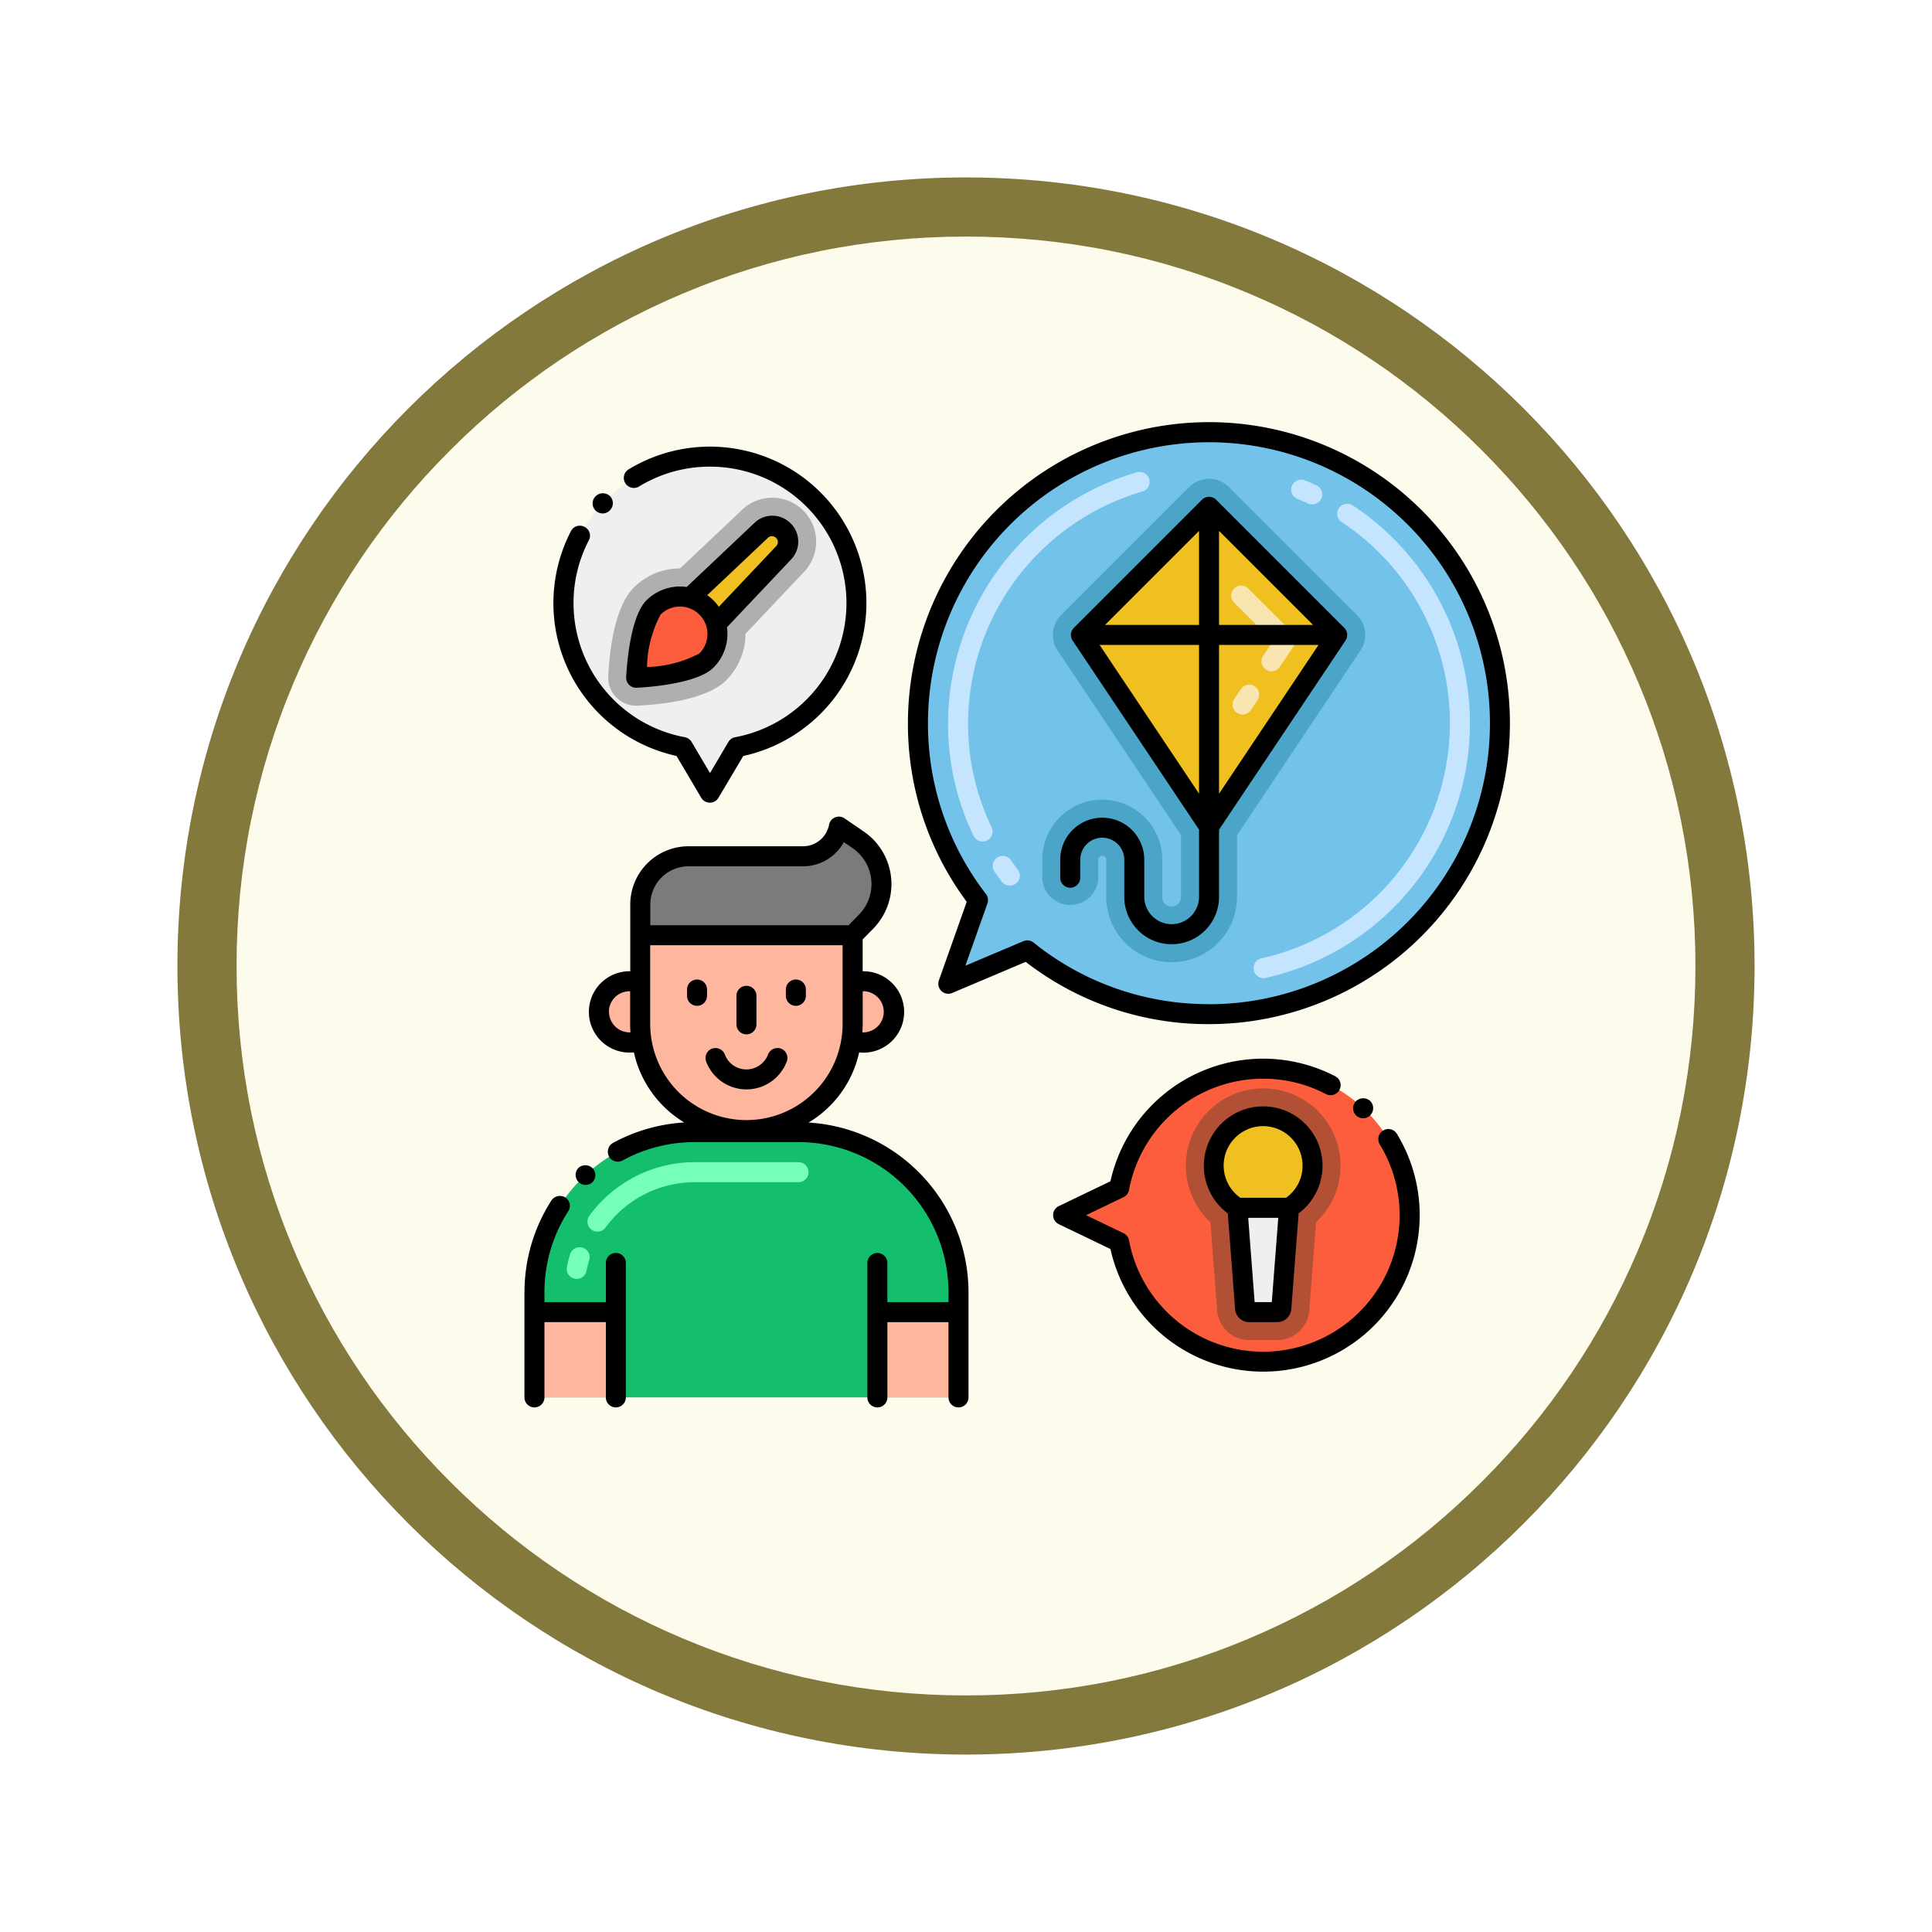 <svg xmlns="http://www.w3.org/2000/svg" xmlns:xlink="http://www.w3.org/1999/xlink" width="98" height="98" viewBox="0 0 98 98">
  <defs>
    <filter id="Trazado_982547" x="0" y="0" width="98" height="98" filterUnits="userSpaceOnUse">
      <feOffset dy="3" input="SourceAlpha"/>
      <feGaussianBlur stdDeviation="3" result="blur"/>
      <feFlood flood-opacity="0.161"/>
      <feComposite operator="in" in2="blur"/>
      <feComposite in="SourceGraphic"/>
    </filter>
    <clipPath id="clip-path">
      <path id="path8121" d="M0-682.665H48.414v48.414H0Z" transform="translate(0 682.665)"/>
    </clipPath>
  </defs>
  <g id="Grupo_1231973" data-name="Grupo 1231973" transform="translate(-825.778 -307)">
    <g id="Grupo_1231283" data-name="Grupo 1231283" transform="translate(0.627 -471)">
      <g id="Grupo_1230080" data-name="Grupo 1230080" transform="translate(0 -1514)">
        <g id="Grupo_1229591" data-name="Grupo 1229591" transform="translate(834.151 2298)">
          <g id="Grupo_1208936" data-name="Grupo 1208936" transform="translate(0)">
            <g id="Grupo_1208171" data-name="Grupo 1208171">
              <g id="Grupo_1207739" data-name="Grupo 1207739">
                <g id="Grupo_1207712" data-name="Grupo 1207712">
                  <g id="Grupo_1207285" data-name="Grupo 1207285">
                    <g id="Grupo_1206883" data-name="Grupo 1206883">
                      <g id="Grupo_1204569" data-name="Grupo 1204569">
                        <g id="Grupo_1203962" data-name="Grupo 1203962">
                          <g id="Grupo_1203498" data-name="Grupo 1203498">
                            <g id="Grupo_1202589" data-name="Grupo 1202589">
                              <g id="Grupo_1172010" data-name="Grupo 1172010">
                                <g id="Grupo_1171046" data-name="Grupo 1171046">
                                  <g id="Grupo_1148525" data-name="Grupo 1148525">
                                    <g transform="matrix(1, 0, 0, 1, -9, -6)" filter="url(#Trazado_982547)">
                                      <g id="Trazado_982547-2" data-name="Trazado 982547" transform="translate(9 6)" fill="#fdfbec">
                                        <path d="M 40 78.5 C 34.802 78.5 29.76 77.482 25.015 75.475 C 20.43 73.536 16.313 70.76 12.776 67.224 C 9.24 63.687 6.464 59.57 4.525 54.985 C 2.518 50.24 1.5 45.198 1.5 40 C 1.5 34.802 2.518 29.76 4.525 25.015 C 6.464 20.43 9.24 16.313 12.776 12.776 C 16.313 9.24 20.43 6.464 25.015 4.525 C 29.76 2.518 34.802 1.5 40 1.5 C 45.198 1.5 50.24 2.518 54.985 4.525 C 59.57 6.464 63.687 9.24 67.224 12.776 C 70.76 16.313 73.536 20.43 75.475 25.015 C 77.482 29.76 78.5 34.802 78.5 40 C 78.5 45.198 77.482 50.24 75.475 54.985 C 73.536 59.57 70.76 63.687 67.224 67.224 C 63.687 70.76 59.57 73.536 54.985 75.475 C 50.24 77.482 45.198 78.5 40 78.5 Z" stroke="none"/>
                                        <path d="M 40 3 C 35.004 3 30.158 3.978 25.599 5.906 C 21.193 7.77 17.236 10.438 13.837 13.837 C 10.438 17.236 7.77 21.193 5.906 25.599 C 3.978 30.158 3 35.004 3 40 C 3 44.996 3.978 49.842 5.906 54.401 C 7.77 58.807 10.438 62.764 13.837 66.163 C 17.236 69.562 21.193 72.23 25.599 74.094 C 30.158 76.022 35.004 77 40 77 C 44.996 77 49.842 76.022 54.401 74.094 C 58.807 72.23 62.764 69.562 66.163 66.163 C 69.562 62.764 72.23 58.807 74.094 54.401 C 76.022 49.842 77 44.996 77 40 C 77 35.004 76.022 30.158 74.094 25.599 C 72.23 21.193 69.562 17.236 66.163 13.837 C 62.764 10.438 58.807 7.77 54.401 5.906 C 49.842 3.978 44.996 3 40 3 M 40 -7.62939453125e-06 C 62.091 -7.62939453125e-06 80 17.909 80 40 C 80 62.091 62.091 80 40 80 C 17.909 80 -7.62939453125e-06 62.091 -7.62939453125e-06 40 C -7.62939453125e-06 17.909 17.909 -7.62939453125e-06 40 -7.62939453125e-06 Z" stroke="none" fill="#83793c"/>
                                      </g>
                                    </g>
                                  </g>
                                </g>
                              </g>
                            </g>
                          </g>
                        </g>
                      </g>
                    </g>
                  </g>
                  <g id="g8115" transform="translate(15.793 15.793)">
                    <g id="g8117">
                      <g id="g8119" clip-path="url(#clip-path)">
                        <g id="g8125" transform="translate(-33.259 0.709)">
                          <path id="path8127" d="M-338.457-377.826h-25.835v-25.108c5.31-7.679,37.755-5.416,25.835,25.108" transform="translate(364.292 406.667)" fill="#fbdf63"/>
                        </g>
                        <g id="g8129" transform="translate(-33.259 0.709)">
                          <path id="path8131" d="M-338.457-377.826h-.619c6.164-24.728-15.887-30.6-25.216-24.374v-.734c5.31-7.679,37.755-5.416,25.835,25.108" transform="translate(364.292 406.667)" fill="#f9d11f"/>
                        </g>
                      </g>
                    </g>
                    <g id="g8265">
                      <g id="g8267" clip-path="url(#clip-path)">
                        <g id="g8273" transform="translate(-33.259 51.036)">
                          <path id="path8275" d="M-338.457-377.654h-25.835v-25.1c5.31-7.676,37.755-5.413,25.835,25.1" transform="translate(364.292 406.481)" fill="#003343"/>
                        </g>
                        <g id="g8277" transform="translate(-33.259 51.036)">
                          <path id="path8279" d="M-338.457-377.654h-.619c6.164-24.717-15.887-30.585-25.216-24.362v-.734c5.31-7.676,37.755-5.413,25.835,25.1" transform="translate(364.292 406.481)" fill="#002439"/>
                        </g>
                      </g>
                    </g>
                    <g id="g8281">
                      <g id="g8283" clip-path="url(#clip-path)">
                        <g id="g8289" transform="translate(17.066 51.014)">
                          <path id="path8291" d="M-338.457-377.826h-25.835v-25.108c5.31-7.679,37.755-5.416,25.835,25.108" transform="translate(364.292 406.667)" fill="#ff7e50"/>
                        </g>
                        <g id="g8293" transform="translate(17.066 51.014)">
                          <path id="path8295" d="M-338.457-377.826h-.619c6.164-24.728-15.887-30.6-25.216-24.374v-.734c5.31-7.679,37.755-5.416,25.835,25.108" transform="translate(364.292 406.667)" fill="#ff6247"/>
                        </g>
                        <g id="g8297" transform="translate(2.941 54.225)">
                          <path id="path8299" d="M-233.028-131.751v15.573h-14.6c-12.2-25.649,14.6-34.273,14.6-15.573" transform="translate(250.816 141.808)" fill="#ffa68a"/>
                        </g>
                        <g id="g8301" transform="translate(2.941 54.225)">
                          <path id="path8303" d="M-233.028-131.751c-.9-16.1-20.23-9.82-14.176,15.573h-.427c-12.2-25.649,14.6-34.273,14.6-15.573" transform="translate(250.816 141.808)" fill="#ff7e50"/>
                        </g>
                      </g>
                    </g>
                  </g>
                </g>
              </g>
            </g>
          </g>
        </g>
      </g>
    </g>
    <g id="schedules_6192788" transform="translate(847.549 323.539)">
      <path id="Trazado_1248448" data-name="Trazado 1248448" d="M20.726,182.341H15.449a8.118,8.118,0,0,0-8.118,8.118v5.334H28.844v-5.334A8.118,8.118,0,0,0,20.726,182.341Z" transform="translate(-1.993 -141.45)" fill="#13bf6d"/>
      <path id="Trazado_1248449" data-name="Trazado 1248449" d="M93.076,227.313h4.111v4.325H93.076Z" transform="translate(-70.336 -177.295)" fill="#ffb69f"/>
      <path id="Trazado_1248450" data-name="Trazado 1248450" d="M45.235,110.8l-.674.684H33.786v-1.561a2.446,2.446,0,0,1,2.446-2.444h5.81a1.85,1.85,0,0,0,1.817-1.5l.976.667A2.724,2.724,0,0,1,45.235,110.8Z" transform="translate(-23.079 -80.583)" fill="#7c7b7a"/>
      <path id="Trazado_1248451" data-name="Trazado 1248451" d="M36.879,135.455h-.547v-2.331H25.556v2.334h-.541a1.55,1.55,0,1,0,0,3.1h.628a5.391,5.391,0,0,0,10.606,0h.63a1.551,1.551,0,0,0,0-3.1Z" transform="translate(-14.851 -102.222)" fill="#ffb69f"/>
      <path id="Trazado_1248452" data-name="Trazado 1248452" d="M7.333,227.313h4.13v4.325H7.333Z" transform="translate(-1.995 -177.295)" fill="#ffb69f"/>
      <path id="Trazado_1248453" data-name="Trazado 1248453" d="M117.966,7.374A14.758,14.758,0,0,0,106.25,31.109l-1.5,4.245,4-1.693a14.76,14.76,0,1,0,9.216-26.287Z" transform="translate(-78.409 -1.993)" fill="#72c2e9"/>
      <path id="Trazado_1248454" data-name="Trazado 1248454" d="M150.217,25.941l-6.5-6.5a1.421,1.421,0,0,0-2.009,0l-6.5,6.5a1.421,1.421,0,0,0-.176,1.794L141.29,37.1V40.23a.476.476,0,1,1-.951,0V38.347a3.044,3.044,0,0,0-6.088,0v.913a1.421,1.421,0,0,0,2.841,0v-.913a.2.2,0,1,1,.406,0V40.23a3.317,3.317,0,1,0,6.634,0V37.1l6.262-9.365A1.421,1.421,0,0,0,150.217,25.941Z" transform="translate(-103.155 -11.278)" fill="#4ba5c8"/>
      <path id="Trazado_1248455" data-name="Trazado 1248455" d="M149.6,166.473a7.431,7.431,0,0,0-7.3,6.06l-2.849,1.37,2.849,1.37a7.43,7.43,0,1,0,7.3-8.8Z" transform="translate(-107.3 -128.803)" fill="#fc5d3d"/>
      <path id="Trazado_1248456" data-name="Trazado 1248456" d="M174.073,171.4a3.925,3.925,0,0,0-2.678,6.793l.342,4.473a1.631,1.631,0,0,0,1.619,1.5h1.434a1.631,1.631,0,0,0,1.619-1.5l.344-4.477a3.925,3.925,0,0,0-2.68-6.791Z" transform="translate(-131.768 -132.73)" fill="#b25035"/>
      <path id="Trazado_1248457" data-name="Trazado 1248457" d="M14.571,20.939a7.431,7.431,0,0,0,6.06,7.3L22,30.557l1.37-2.316a7.43,7.43,0,1,0-8.8-7.3Z" transform="translate(-7.764 -6.883)" fill="#efefef"/>
      <g id="Grupo_1232294" data-name="Grupo 1232294" transform="translate(9.079 8.708)">
        <path id="Trazado_1248458" data-name="Trazado 1248458" d="M32.562,24.375l-3.153,2.981h0a3.3,3.3,0,0,0-2.35.973c-.983.983-1.231,3.242-1.292,4.5a1.421,1.421,0,0,0,1.487,1.487c1.259-.061,3.519-.309,4.5-1.292a3.334,3.334,0,0,0,.973-2.352l2.984-3.156a2.226,2.226,0,0,0-3.149-3.144Z" transform="translate(-25.764 -23.768)" fill="#afafaf"/>
      </g>
      <path id="Trazado_1248459" data-name="Trazado 1248459" d="M150.4,42.249l-6.5-9.724,6.5-6.5,6.5,6.5Z" transform="translate(-110.845 -16.857)" fill="#f0c020"/>
      <path id="Trazado_1248460" data-name="Trazado 1248460" d="M36.329,51.7c-.741.741-3.565.877-3.565.877s.136-2.824.877-3.565A1.9,1.9,0,1,1,36.329,51.7Z" transform="translate(-22.264 -34.732)" fill="#fc5d3d"/>
      <path id="Trazado_1248461" data-name="Trazado 1248461" d="M47.5,35.761a1.909,1.909,0,0,0-1.336-1.336L49.8,30.99a.805.805,0,0,1,1.138,1.138Z" transform="translate(-32.947 -20.641)" fill="#f0c020"/>
      <path id="Trazado_1248462" data-name="Trazado 1248462" d="M182.155,180.9a2.5,2.5,0,0,1-1.191,2.131l-2.62,0a2.5,2.5,0,1,1,3.811-2.133Z" transform="translate(-137.347 -138.309)" fill="#f0c020"/>
      <path id="Trazado_1248463" data-name="Trazado 1248463" d="M185.651,201.24l-.391,5.1a.2.2,0,0,1-.2.188h-1.434a.2.2,0,0,1-.2-.188l-.389-5.1Z" transform="translate(-142.035 -156.514)" fill="#efefef"/>
      <g id="Grupo_1232295" data-name="Grupo 1232295" transform="translate(6.976 42.413)">
        <path id="Trazado_1248464" data-name="Trazado 1248464" d="M15.809,195.751a.507.507,0,0,1-.4-.6,6.53,6.53,0,0,1,.161-.64.507.507,0,0,1,.97.3,5.526,5.526,0,0,0-.136.541A.507.507,0,0,1,15.809,195.751Zm.851-2.485a.507.507,0,0,1-.111-.709,6.624,6.624,0,0,1,5.332-2.717h5.277a.507.507,0,0,1,0,1.015H21.881a5.606,5.606,0,0,0-4.512,2.3A.508.508,0,0,1,16.66,193.267Z" transform="translate(-15.4 -189.841)" fill="#76ffbb"/>
      </g>
      <g id="Grupo_1232296" data-name="Grupo 1232296" transform="translate(41.82 7.794)">
        <path id="Trazado_1248465" data-name="Trazado 1248465" d="M187.1,44.149a.507.507,0,0,1,.385-.606,12.222,12.222,0,0,0,4.073-22.13.507.507,0,0,1,.561-.846,13.236,13.236,0,0,1-4.413,23.966A.508.508,0,0,1,187.1,44.149Zm2.755-23.678c-.178-.08-.359-.157-.539-.229a.507.507,0,1,1,.374-.943c.195.077.391.161.583.248a.507.507,0,1,1-.419.924Z" transform="translate(-187.092 -19.264)" fill="#c5e5fe"/>
      </g>
      <g id="Grupo_1232297" data-name="Grupo 1232297" transform="translate(26.318 7.398)">
        <path id="Trazado_1248466" data-name="Trazado 1248466" d="M113.435,38.1c-.128-.167-.253-.339-.373-.51a.507.507,0,1,1,.833-.58c.111.159.227.318.346.473a.507.507,0,1,1-.805.617ZM112,35.773a13.07,13.07,0,0,1-1.294-5.717,13.3,13.3,0,0,1,9.578-12.724.507.507,0,0,1,.281.975,12.284,12.284,0,0,0-8.844,11.749,12.072,12.072,0,0,0,1.194,5.277.507.507,0,1,1-.914.44Z" transform="translate(-110.705 -17.312)" fill="#c5e5fe"/>
      </g>
      <g id="Grupo_1232298" data-name="Grupo 1232298" transform="translate(40.679 13.159)">
        <path id="Trazado_1248467" data-name="Trazado 1248467" d="M181.764,52.159a.507.507,0,0,1-.14-.7l.338-.506a.507.507,0,0,1,.843.564l-.338.506A.507.507,0,0,1,181.764,52.159Zm1.467-2.193a.507.507,0,0,1-.14-.7l.491-.734-1.964-1.964a.507.507,0,0,1,.718-.717l2.259,2.258a.507.507,0,0,1,.063.641l-.723,1.08A.508.508,0,0,1,183.231,49.966Z" transform="translate(-181.469 -45.698)" fill="#f8e5b0"/>
      </g>
      <path id="Trazado_1248468" data-name="Trazado 1248468" d="M54.225,161.985a.51.51,0,0,0-.3-.654.52.52,0,0,0-.653.3,1.174,1.174,0,0,1-1.094.757,1.157,1.157,0,0,1-1.094-.755.516.516,0,0,0-.651-.3.51.51,0,0,0-.3.654v0a2.185,2.185,0,0,0,4.089,0Z" transform="translate(-36.085 -124.681)"/>
      <path id="Trazado_1248469" data-name="Trazado 1248469" d="M46.489,144.7a.507.507,0,1,0-1.015,0v.317a.507.507,0,1,0,1.015,0Z" transform="translate(-32.395 -111.045)"/>
      <path id="Trazado_1248470" data-name="Trazado 1248470" d="M70.688,145.527a.507.507,0,0,0,.507-.507V144.7a.507.507,0,0,0-1.015,0v.317A.507.507,0,0,0,70.688,145.527Z" transform="translate(-52.088 -111.046)"/>
      <path id="Trazado_1248471" data-name="Trazado 1248471" d="M58.335,148.22a.507.507,0,0,0,.507-.507v-1.447a.507.507,0,1,0-1.015,0v1.447A.507.507,0,0,0,58.335,148.22Z" transform="translate(-42.242 -112.292)"/>
      <path id="Trazado_1248472" data-name="Trazado 1248472" d="M115.973,4.874A15.285,15.285,0,0,0,100.7,20.142a15.12,15.12,0,0,0,2.983,9.062l-1.413,3.988a.508.508,0,0,0,.676.637l3.729-1.577a15.093,15.093,0,0,0,9.293,3.158,15.268,15.268,0,1,0,0-30.536Zm0,29.522a14.1,14.1,0,0,1-8.9-3.123.508.508,0,0,0-.515-.071l-2.944,1.245,1.119-3.16a.507.507,0,0,0-.076-.478,14.119,14.119,0,0,1-2.94-8.666A14.253,14.253,0,1,1,115.973,34.4Z" transform="translate(-76.417)"/>
      <path id="Trazado_1248473" data-name="Trazado 1248473" d="M212.845,174.711a.507.507,0,0,0-.024-.716.52.52,0,0,0-.716.024.507.507,0,1,0,.741.692Z" transform="translate(-165.099 -134.693)"/>
      <path id="Trazado_1248474" data-name="Trazado 1248474" d="M151.485,165.544a.508.508,0,0,0-.217-.684h0a7.945,7.945,0,0,0-3.653-.891h-.007a7.936,7.936,0,0,0-7.742,6.219l-2.622,1.261a.508.508,0,0,0,0,.914l2.622,1.261a7.937,7.937,0,0,0,15.686-1.714s0,0,0-.005v0a7.911,7.911,0,0,0-1.155-4.12.5.5,0,0,0-.7-.17.509.509,0,0,0-.17.7,6.912,6.912,0,0,1,1.007,3.592s0,0,0,0a6.922,6.922,0,0,1-13.726,1.277.507.507,0,0,0-.279-.364l-1.9-.913,1.9-.913a.507.507,0,0,0,.279-.364,6.92,6.92,0,0,1,6.8-5.645h0a6.845,6.845,0,0,1,3.184.777A.508.508,0,0,0,151.485,165.544Z" transform="translate(-105.31 -126.807)"/>
      <path id="Trazado_1248475" data-name="Trazado 1248475" d="M4.831,203.129v5.331a.507.507,0,0,0,1.015,0v-3.818H8.961v3.818a.507.507,0,0,0,1.015,0v-6.818a.507.507,0,0,0-1.015,0v1.985H5.846v-.5s0,0,0,0a7.582,7.582,0,0,1,1.208-4.111.508.508,0,0,0-.152-.7.522.522,0,0,0-.7.152,8.6,8.6,0,0,0-1.368,4.664A.014.014,0,0,0,4.831,203.129Z" transform="translate(0 -154.117)"/>
      <path id="Trazado_1248476" data-name="Trazado 1248476" d="M18.426,191.466l0,0a.507.507,0,0,0,.024-.716.522.522,0,0,0-.716-.026,0,0,0,0,1,0,0,.508.508,0,0,0,.692.743Z" transform="translate(-10.158 -148.026)"/>
      <path id="Trazado_1248477" data-name="Trazado 1248477" d="M21.978,120.713a.507.507,0,0,0,.69.2,7.612,7.612,0,0,1,3.646-.93h5.278A7.619,7.619,0,0,1,39.2,127.6v.5h-3.1v-1.985a.507.507,0,0,0-1.015,0v6.818a.507.507,0,1,0,1.015,0v-3.818h3.1v3.818a.507.507,0,0,0,1.015,0V127.6a8.636,8.636,0,0,0-8.113-8.609,5.53,5.53,0,0,0,2.566-3.557,2.064,2.064,0,1,0,.178-4.116V109.7l.53-.538a3.231,3.231,0,0,0-.474-4.933l-.976-.668a.508.508,0,0,0-.785.324,1.344,1.344,0,0,1-1.319,1.092h-5.81a2.956,2.956,0,0,0-2.954,2.952c0,1.85,0,1.537,0,3.387a2.063,2.063,0,1,0,.183,4.114,5.561,5.561,0,0,0,2.554,3.557,8.648,8.648,0,0,0-3.613,1.037.508.508,0,0,0-.2.688Zm12.87-8.383a1.044,1.044,0,1,1-.015,2.087c0-.05.015-.348.015-.431Zm-10.774-4.4a1.94,1.94,0,0,1,1.939-1.937h5.81a2.36,2.36,0,0,0,2.068-1.226l.44.3a2.216,2.216,0,0,1,.325,3.382h0l-.524.533H24.074Zm-2.1,5.444a1.045,1.045,0,0,1,1.078-1.042v1.654c0,.137.008.308.017.43A1.046,1.046,0,0,1,21.979,113.374Zm2.094.611c0-3.473,0-.806,0-3.987h9.761v3.988a4.88,4.88,0,0,1-9.76,0Z" transform="translate(-12.859 -78.589)"/>
      <path id="Trazado_1248478" data-name="Trazado 1248478" d="M153.158,30.179l-6.5-6.5a.51.51,0,0,0-.718,0l-6.5,6.5a.512.512,0,0,0-.064.641h0l6.415,9.594v3.406a1.389,1.389,0,1,1-2.778,0V41.939a2.131,2.131,0,1,0-4.262,0v.913a.507.507,0,0,0,1.015,0v-.913a1.116,1.116,0,1,1,2.232,0v1.884a2.4,2.4,0,1,0,4.807,0V40.416l6.415-9.594h0A.512.512,0,0,0,153.158,30.179Zm-7.367-.148h-4.77l4.77-4.77Zm0,1.015V38.59l-5.045-7.545Zm1.015,0h5.045l-5.045,7.545Zm0-1.015v-4.77l4.77,4.77Z" transform="translate(-106.741 -14.87)"/>
      <path id="Trazado_1248479" data-name="Trazado 1248479" d="M38.605,28.645a1.306,1.306,0,0,0-1.829-.027l-3.444,3.256a2.415,2.415,0,0,0-2.043.68c-.838.838-1,3.4-1.025,3.9a.508.508,0,0,0,.531.531c.5-.024,3.062-.188,3.9-1.025a2.415,2.415,0,0,0,.681-2.043l3.257-3.445a1.307,1.307,0,0,0-.028-1.828Zm-4.627,6.6a5.978,5.978,0,0,1-2.658.687,5.969,5.969,0,0,1,.687-2.658,1.393,1.393,0,1,1,1.97,1.971Zm3.917-5.467-2.93,3.1a2.5,2.5,0,0,0-.59-.59l3.1-2.929a.3.3,0,0,1,.421.42Z" transform="translate(-20.272 -18.638)"/>
      <path id="Trazado_1248480" data-name="Trazado 1248480" d="M174.65,178.912a2.987,2.987,0,0,0,1.213,2.413l.371,4.859a.713.713,0,0,0,.708.657h1.434a.714.714,0,0,0,.708-.656l.373-4.862a3.01,3.01,0,1,0-4.808-2.411Zm3.445,6.915h-.87l-.326-4.275h1.525Zm1.56-6.915a1.982,1.982,0,0,1-.837,1.624l-2.316,0a2,2,0,1,1,3.152-1.625Z" transform="translate(-135.355 -136.317)"/>
      <path id="Trazado_1248481" data-name="Trazado 1248481" d="M13.645,15.076a.508.508,0,0,0-.684.215,7.96,7.96,0,0,0-.891,3.657s0,0,0,0a7.935,7.935,0,0,0,6.245,7.75l1.255,2.122a.508.508,0,0,0,.873,0L21.7,26.7a7.937,7.937,0,0,0-1.692-15.692h0a7.939,7.939,0,0,0-4.122,1.153.508.508,0,0,0,.528.869,6.9,6.9,0,0,1,3.6-1.007h0a6.922,6.922,0,0,1,1.277,13.725.507.507,0,0,0-.344.241l-.933,1.578-.933-1.578a.508.508,0,0,0-.344-.241,6.92,6.92,0,0,1-5.646-6.8v0a6.866,6.866,0,0,1,.775-3.186.5.5,0,0,0-.215-.684Z" transform="translate(-5.77 -4.892)"/>
      <path id="Trazado_1248482" data-name="Trazado 1248482" d="M22.813,23.5a.507.507,0,0,0-.024-.716.522.522,0,0,0-.716.022.508.508,0,1,0,.741.694Z" transform="translate(-13.633 -14.17)"/>
    </g>
  </g>
</svg>
